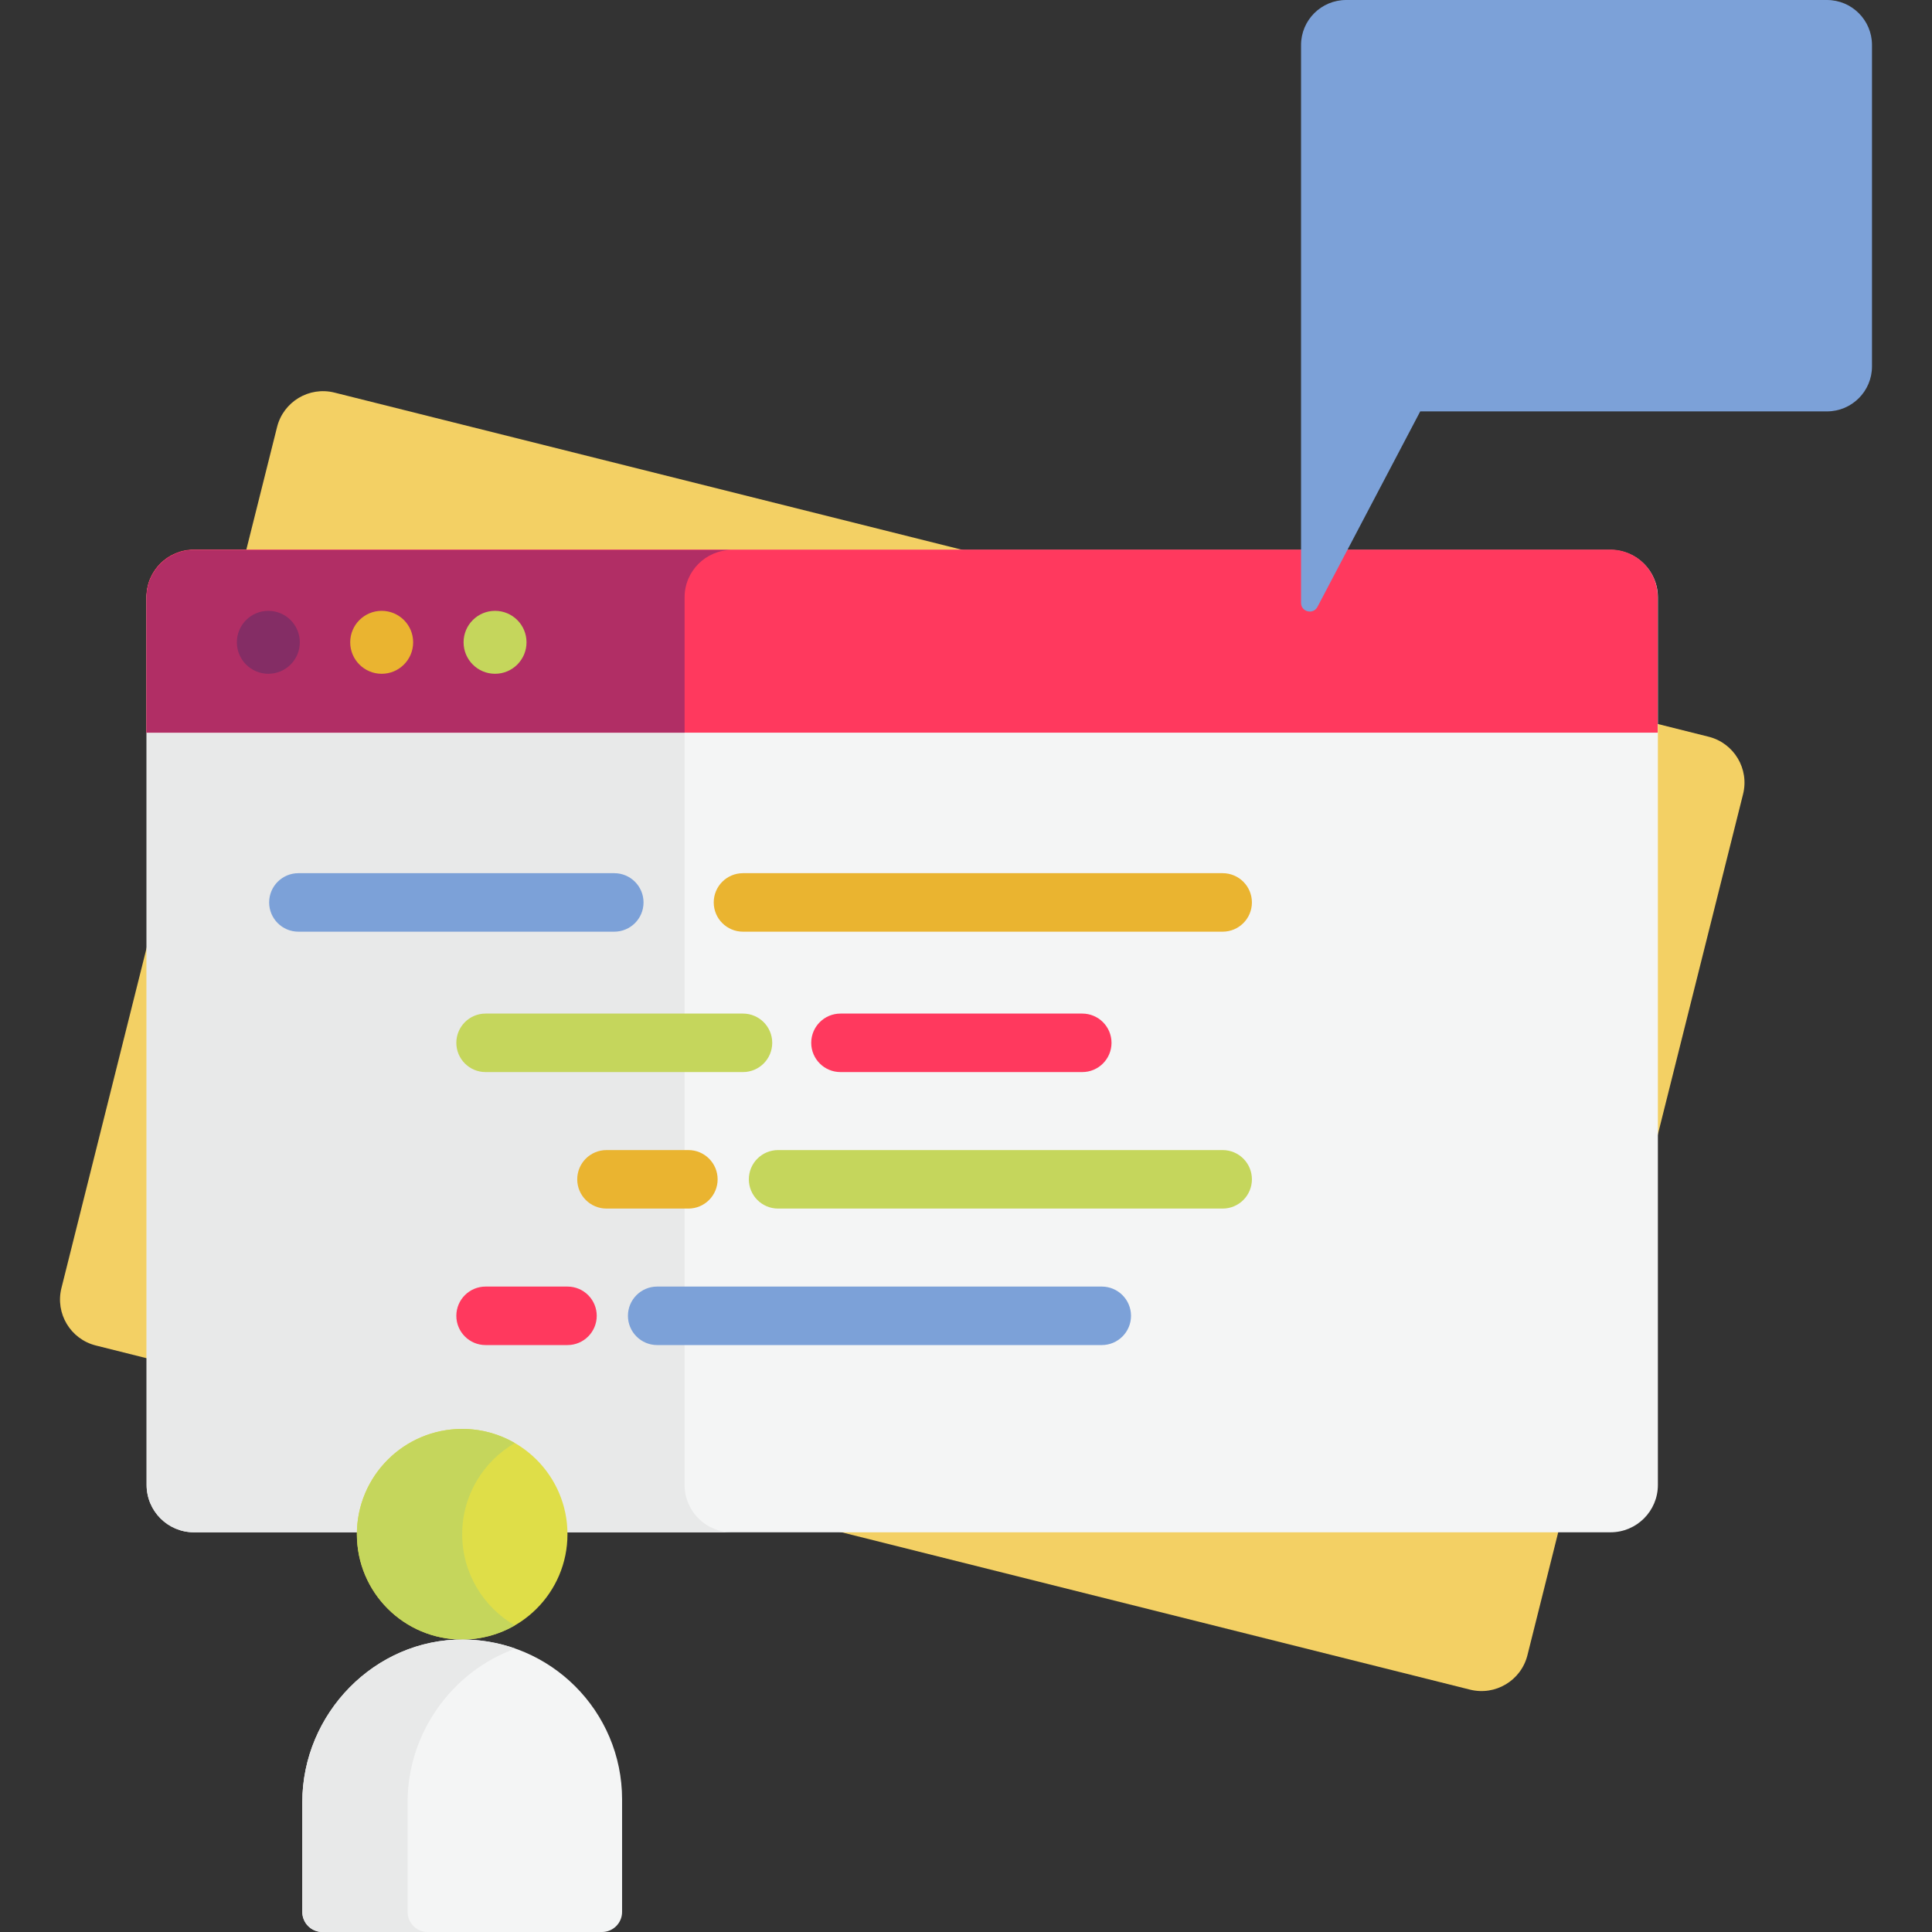 <?xml version="1.0" encoding="iso-8859-1"?>
<!-- Generator: Adobe Illustrator 19.0.0, SVG Export Plug-In . SVG Version: 6.00 Build 0)  -->
<svg version="1.1" id="Capa_1" xmlns="http://www.w3.org/2000/svg" xmlns:xlink="http://www.w3.org/1999/xlink" x="0px" y="0px"
	 viewBox="0 0 512 512" style="enable-background:new 0 0 512 512;" xml:space="preserve">
<rect x="0" y="0" width="512" height="512" fill="#333333" stroke="none"/>
<path style="fill:#F3D064;" d="M452.804,195.24l-13.446-3.369l-184.202-46.125L88.648,104.043
	c-6.728-1.685-13.539,2.398-15.224,9.126l-8.165,32.576l-26.406,105.47l-22.572,90.132c-1.685,6.728,2.398,13.539,9.126,15.224
	l13.446,3.369l184.202,46.136l166.509,41.692c6.718,1.685,13.539-2.398,15.224-9.126l8.154-32.566l26.416-105.47l22.572-90.143
	C463.615,203.746,459.533,196.925,452.804,195.24z"/>
<path style="fill:#F4F5F5;" d="M439.358,158.292v235.226c0,6.935-5.622,12.557-12.557,12.557H51.4
	c-6.925,0-12.547-5.622-12.547-12.557V158.292c0-6.935,5.622-12.547,12.547-12.547h375.401
	C433.736,145.745,439.358,151.357,439.358,158.292z"/>
<path style="fill:#E8E9E9;" d="M181.426,393.519V158.292c0-6.935,5.622-12.547,12.547-12.547H51.4
	c-6.925,0-12.547,5.612-12.547,12.547v235.226c0,6.935,5.622,12.557,12.547,12.557h142.572
	C187.048,406.076,181.426,400.453,181.426,393.519z"/>
<path style="fill:#FF395E;" d="M426.75,145.649H51.348c-6.925,0-12.547,5.612-12.547,12.547v35.973h400.505v-35.973
	C439.307,151.261,433.684,145.649,426.75,145.649z"/>
<path style="fill:#B12E65;" d="M193.971,145.745H51.4c-6.925,0-12.547,5.612-12.547,12.547v35.876h142.572v-35.876
	C181.426,151.357,187.048,145.745,193.971,145.745z"/>
<circle style="fill:#842D65;" cx="71.113" cy="170.219" r="8.34"/>
<circle style="fill:#EAB430;" cx="101.149" cy="170.219" r="8.34"/>
<circle style="fill:#C5D65C;" cx="131.193" cy="170.219" r="8.34"/>
<path style="fill:#7CA1D8;" d="M496.098,11.937v85.151c0,6.594-5.343,11.937-11.937,11.937H376.376l-27.233,51.799
	c-1.116,2.139-4.351,1.344-4.351-1.065v-50.735V82.691V11.937C344.792,5.343,350.136,0,356.74,0h127.421
	C490.755,0,496.098,5.343,496.098,11.937z"/>
<circle style="fill:#DFDE48;" cx="122.481" cy="406.582" r="27.905"/>
<path style="fill:#F4F5F5;" d="M164.859,476.861v29.814c0,2.941-2.384,5.326-5.326,5.326H85.436c-2.941,0-5.326-2.384-5.326-5.326
	v-29.063c0-23.47,19.202-43.284,42.67-43.123c11.581,0.08,22.061,4.808,29.665,12.411
	C160.115,454.568,164.859,465.161,164.859,476.861z"/>
<path style="fill:#C5D65C;" d="M122.485,406.582c0-10.326,5.614-19.335,13.952-24.161c-4.105-2.376-8.869-3.743-13.952-3.743
	c-15.41,0-27.905,12.495-27.905,27.905s12.495,27.905,27.905,27.905c5.084,0,9.847-1.367,13.952-3.743
	C128.099,425.917,122.485,416.908,122.485,406.582z"/>
<path style="fill:#E8E9E9;" d="M108.016,506.674v-29.063c0-18.53,11.972-34.771,28.56-40.713c-4.321-1.524-8.959-2.378-13.794-2.411
	c-23.469-0.161-42.67,19.653-42.67,43.123v29.063c0,2.941,2.384,5.326,5.326,5.326h27.905
	C110.4,512,108.016,509.616,108.016,506.674z"/>
<path style="fill:#7CA1D8;" d="M162.792,246.905H79.077c-4.281,0-7.751-3.471-7.751-7.751c0-4.281,3.471-7.751,7.751-7.751h83.714
	c4.281,0,7.751,3.471,7.751,7.751C170.543,243.435,167.072,246.905,162.792,246.905z"/>
<path style="fill:#EAB430;" d="M324.019,246.905H196.897c-4.281,0-7.751-3.471-7.751-7.751c0-4.281,3.471-7.751,7.751-7.751h127.122
	c4.282,0,7.751,3.471,7.751,7.751C331.77,243.435,328.3,246.905,324.019,246.905z"/>
<path style="fill:#C5D65C;" d="M196.897,284.111h-68.212c-4.281,0-7.751-3.471-7.751-7.751s3.471-7.751,7.751-7.751h68.212
	c4.281,0,7.751,3.471,7.751,7.751S201.178,284.111,196.897,284.111z"/>
<path style="fill:#FF395E;" d="M286.813,284.111h-64.078c-4.281,0-7.751-3.471-7.751-7.751s3.471-7.751,7.751-7.751h64.078
	c4.282,0,7.751,3.471,7.751,7.751S291.093,284.111,286.813,284.111z"/>
<path style="fill:#EAB430;" d="M182.428,320.284h-21.704c-4.281,0-7.751-3.471-7.751-7.751s3.471-7.751,7.751-7.751h21.704
	c4.281,0,7.751,3.471,7.751,7.751S186.709,320.284,182.428,320.284z"/>
<path style="fill:#C5D65C;" d="M324.019,320.284h-117.82c-4.281,0-7.751-3.471-7.751-7.751s3.471-7.751,7.751-7.751h117.82
	c4.282,0,7.751,3.471,7.751,7.751S328.3,320.284,324.019,320.284z"/>
<path style="fill:#FF395E;" d="M150.389,356.457h-21.704c-4.281,0-7.751-3.471-7.751-7.751s3.471-7.751,7.751-7.751h21.704
	c4.281,0,7.751,3.471,7.751,7.751S154.67,356.457,150.389,356.457z"/>
<path style="fill:#7CA1D8;" d="M291.98,356.457H174.16c-4.281,0-7.751-3.471-7.751-7.751s3.471-7.751,7.751-7.751h117.82
	c4.282,0,7.751,3.471,7.751,7.751S296.261,356.457,291.98,356.457z"/>
<g>
</g>
<g>
</g>
<g>
</g>
<g>
</g>
<g>
</g>
<g>
</g>
<g>
</g>
<g>
</g>
<g>
</g>
<g>
</g>
<g>
</g>
<g>
</g>
<g>
</g>
<g>
</g>
<g>
</g>
</svg>

